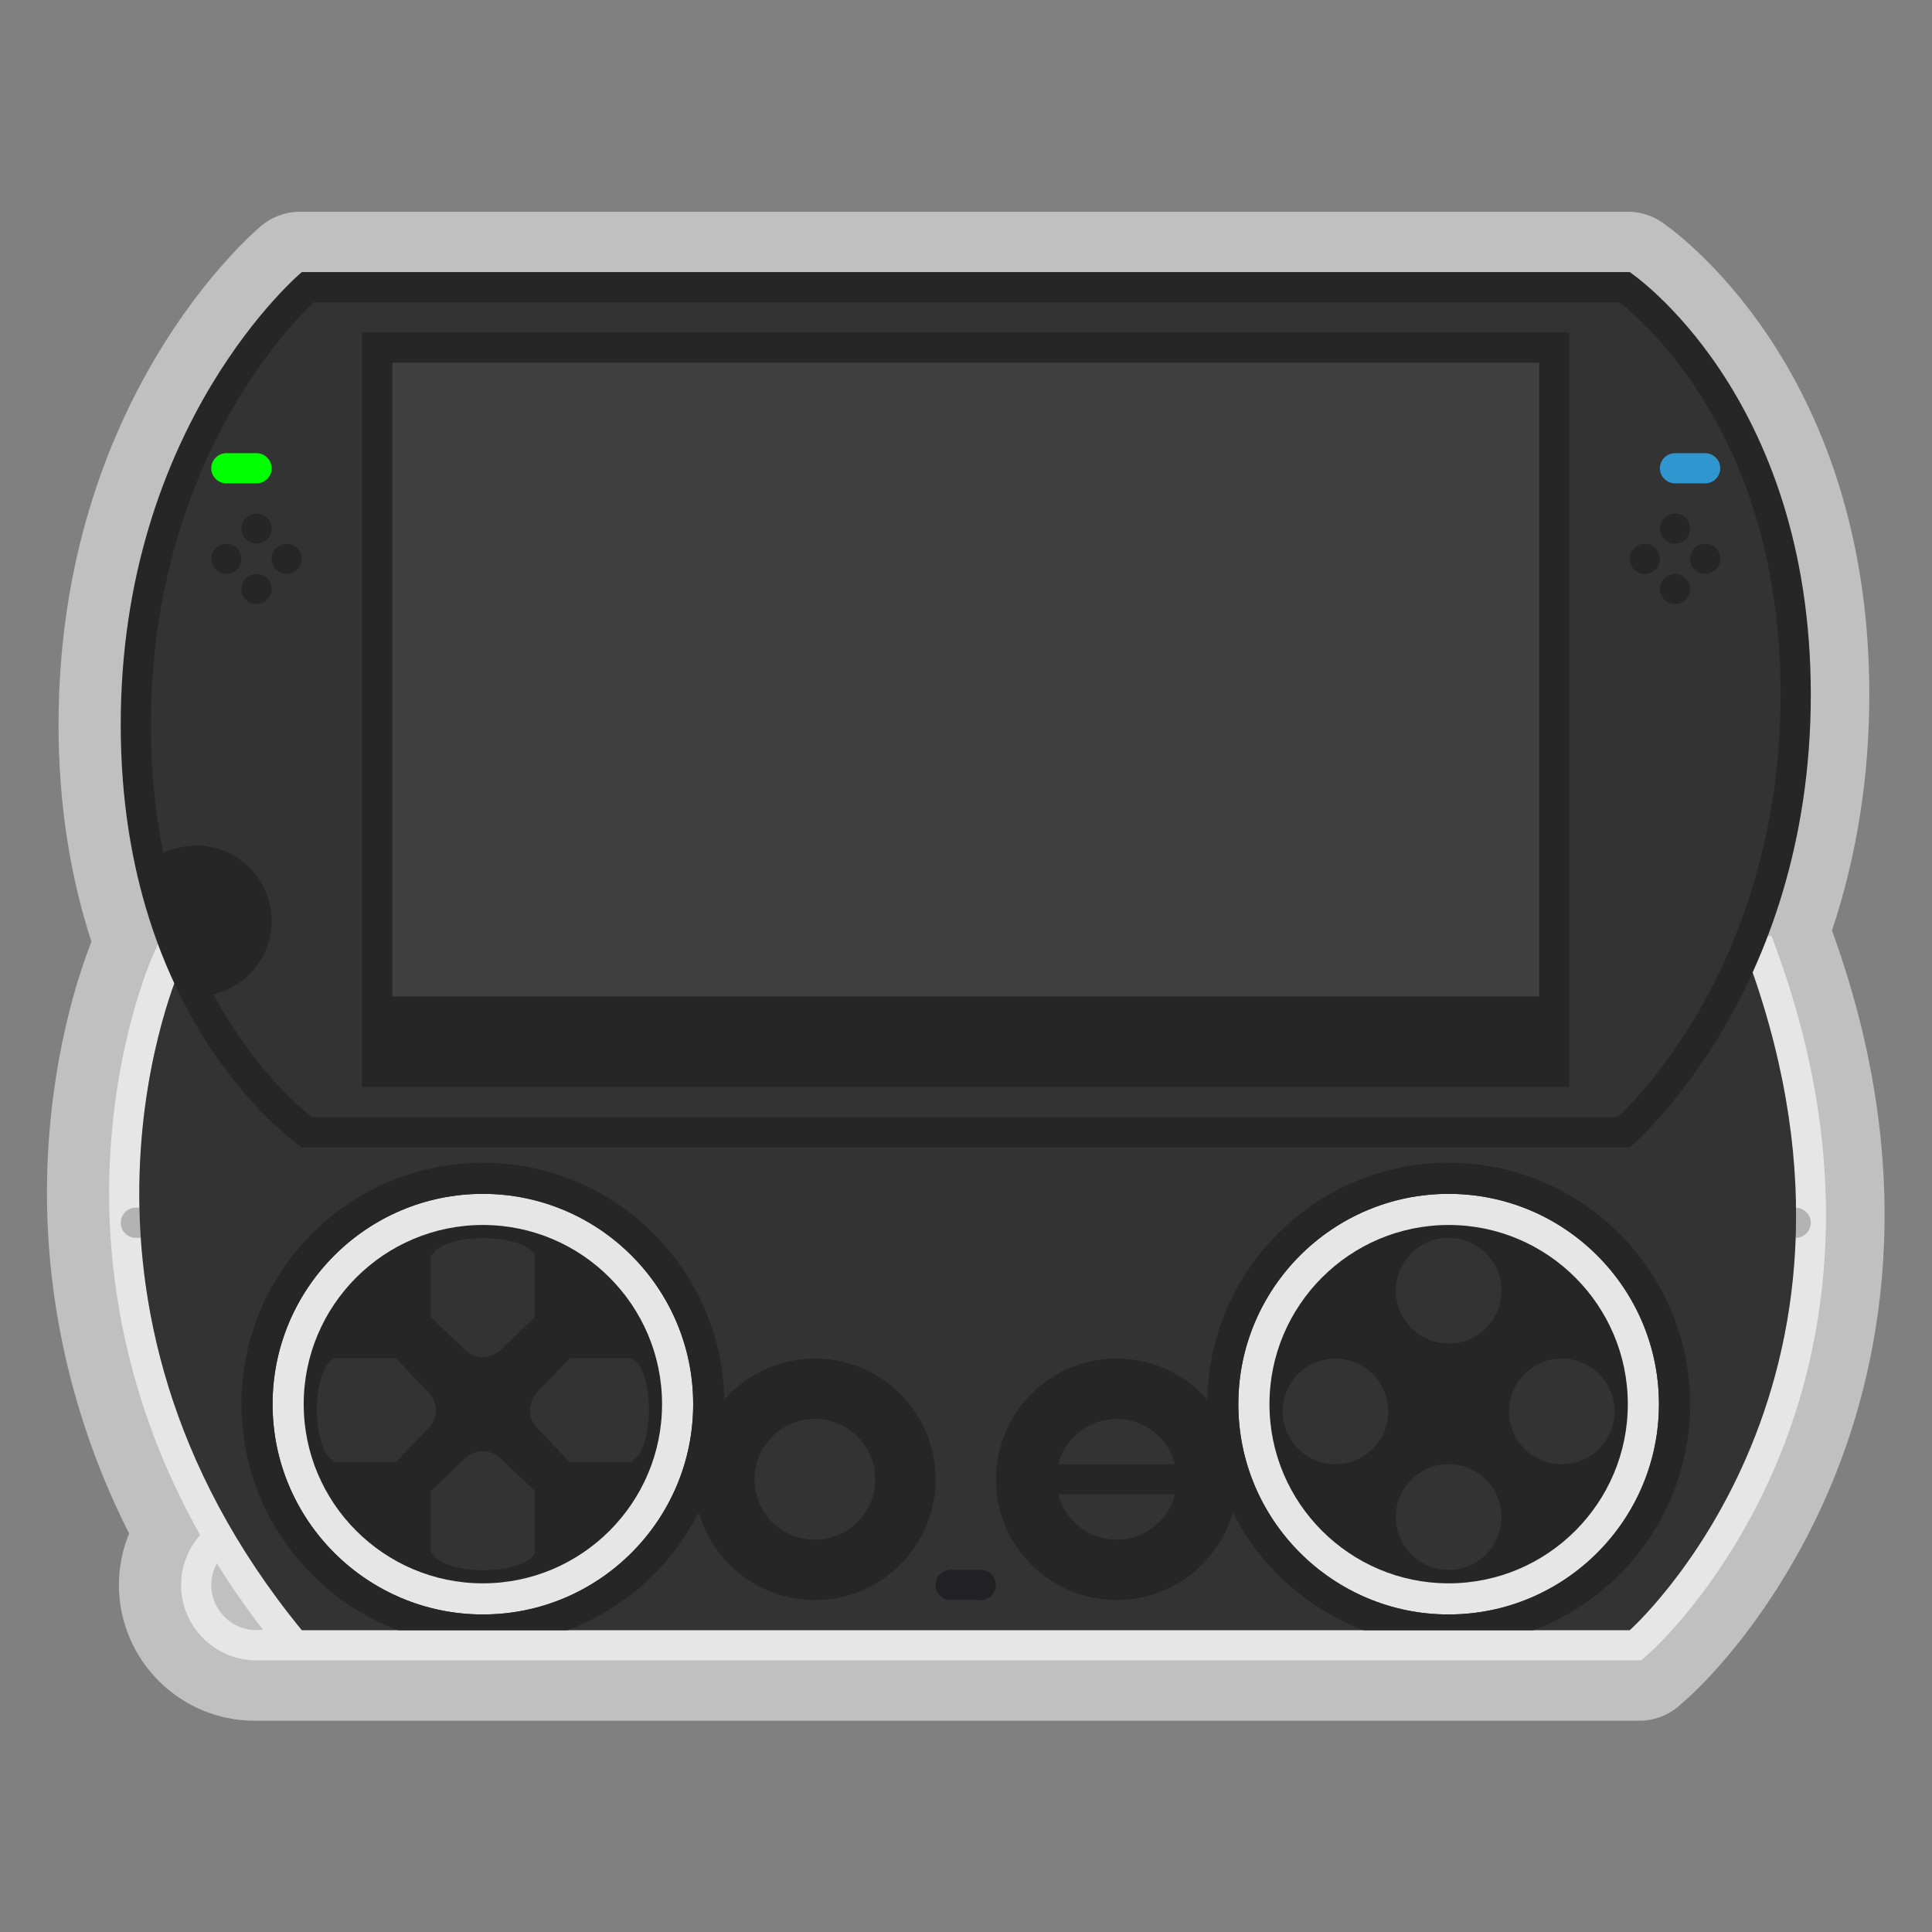 <?xml version="1.0" encoding="UTF-8" standalone="no"?>
<svg
   xmlns:dc="http://purl.org/dc/elements/1.1/"
   xmlns:cc="http://creativecommons.org/ns#"
   xmlns:rdf="http://www.w3.org/1999/02/22-rdf-syntax-ns#"
   xmlns:svg="http://www.w3.org/2000/svg"
   xmlns="http://www.w3.org/2000/svg"
   viewBox="0 0 341.333 341.333"
   height="256"
   width="256"
   xml:space="preserve"
   id="svg2"
   version="1.1"><rect x="0" y="0" width="341.333" height="341.333" fill="#808080" stroke="none"/><defs
     id="defs6"><clipPath
       id="clipPath18"
       clipPathUnits="userSpaceOnUse"><path
         id="path16"
         d="M 0,256 H 256 V 0 H 0 Z" /></clipPath><clipPath
       id="clipPath26"
       clipPathUnits="userSpaceOnUse"><path
         id="path24"
         d="M 6.221,228 H 249.779 V 28 H 6.221 Z" /></clipPath></defs><g
     transform="matrix(1.333,0,0,-1.333,0,341.333)"
     id="g10"><g
       id="g12"><g
         clip-path="url(#clipPath18)"
         id="g14"><g
           id="g20"><g
             id="g22" /><g
             id="g34"><g
               style="opacity:0.5"
               id="g32"
               clip-path="url(#clipPath26)"><g
                 id="g30"
                 transform="translate(243.06,132.036)"><path
                   id="path28"
                   style="fill:#ffffff;fill-opacity:1;fill-rule:nonzero;stroke:none"
                   d="m 0,0 -0.252,0.705 c 3.287,9.847 4.95,20.343 4.95,31.259 0,43.778 -26.436,61.906 -27.561,62.656 -1.315,0.877 -2.859,1.344 -4.439,1.344 h -175.999 c -1.872,0 -3.684,-0.656 -5.122,-1.855 -1.098,-0.914 -26.878,-22.896 -26.878,-66.145 0,-10.214 1.465,-19.867 4.36,-28.743 -1.648,-4.181 -5.396,-15.249 -5.855,-30.394 -0.354,-11.692 1.321,-29.2 10.847,-48.05 -0.886,-2.147 -1.352,-4.459 -1.352,-6.813 0,-9.925 8.074,-18 18,-18 h 181.999 1.522 c 1.959,0 3.85,0.719 5.314,2.02 l 1.137,1.011 c 1.124,0.998 11.194,10.249 18.538,27.197 C 5.999,-58.139 11.647,-32.615 0,0" /></g></g></g></g><g
           transform="translate(28,46)"
           id="g36"><path
             id="path38"
             style="fill:#e6e6e6;fill-opacity:1;fill-rule:nonzero;stroke:none"
             d="M 0,0 C 0,1.038 0.278,2.007 0.745,2.858 2.556,-0.058 4.583,-2.993 6.846,-5.933 6.569,-5.973 6.288,-6 6,-6 2.691,-6 0,-3.309 0,0 M 207.767,83.345 206.819,86 H 204 V 82 C 224,26 188,-6 188,-6 H 13.986 12 l -1.519,2.024 C 10.464,-3.995 10.445,-4.012 10.427,-4.03 -23.406,39.303 -4,82 -4,82 v 4 H -6.576 L -7.642,83.655 C -7.859,83.176 -12.98,71.728 -13.498,54.621 -13.873,42.253 -11.787,24.947 -1.471,6.606 -3.034,4.844 -4,2.542 -4,0 -4,-5.522 0.477,-10 6,-10 h 182 1.521 l 1.136,1.011 c 0.395,0.35 9.739,8.766 16.513,24.398 6.217,14.348 11.367,37.779 0.597,67.936" /></g><g
           transform="translate(22,92)"
           id="g40"><path
             id="path42"
             style="fill:#b3b3b3;fill-opacity:1;fill-rule:nonzero;stroke:none"
             d="m 0,0 h -4 c -1.1,0 -2,0.9 -2,2 0,1.1 0.9,2 2,2 H 0 C 1.1,4 2,3.1 2,2 2,0.9 1.1,0 0,0" /></g><g
           transform="translate(238,92)"
           id="g44"><path
             id="path46"
             style="fill:#b3b3b3;fill-opacity:1;fill-rule:nonzero;stroke:none"
             d="m 0,0 h -4 c -1.1,0 -2,0.9 -2,2 0,1.1 0.9,2 2,2 H 0 C 1.1,4 2,3.1 2,2 2,0.9 1.1,0 0,0" /></g><g
           transform="translate(24,128)"
           id="g48"><path
             id="path50"
             style="fill:#333333;fill-opacity:1;fill-rule:nonzero;stroke:none"
             d="m 0,0 c 0,0 -20,-44 16,-88 h 176 c 0,0 36,32 16,88 z" /></g><g
           transform="translate(216,220)"
           id="g52"><path
             id="path54"
             style="fill:#262626;fill-opacity:1;fill-rule:nonzero;stroke:none"
             d="m 0,0 h -176 c 0,0 -24,-20 -24,-60 0,-40 24,-56 24,-56 H 0 c 0,0 24,20 24,60 C 24,-16 0,0 0,0" /></g><g
           transform="translate(214.669,216)"
           id="g56"><path
             id="path58"
             style="fill:#333333;fill-opacity:1;fill-rule:nonzero;stroke:none"
             d="m 0,0 c 1.803,-1.437 6.044,-5.186 10.233,-11.567 7.365,-11.216 11.098,-24.82 11.098,-40.433 0,-19.578 -6.116,-33.992 -11.247,-42.636 -4.19,-7.059 -8.432,-11.545 -10.311,-13.364 h -173.11 c -1.804,1.437 -6.045,5.186 -10.234,11.567 -7.364,11.216 -11.098,24.82 -11.098,40.433 0,19.578 6.116,33.992 11.247,42.636 4.191,7.06 8.431,11.545 10.311,13.364 L 0,0" /></g><path
           id="path60"
           style="fill:#262626;fill-opacity:1;fill-rule:nonzero;stroke:none"
           d="M 208,112 H 48 v 100 h 160 z" /><g
           transform="translate(36,186)"
           id="g62"><path
             id="path64"
             style="fill:#262626;fill-opacity:1;fill-rule:nonzero;stroke:none"
             d="m 0,0 c 0,-1.104 -0.896,-2 -2,-2 -1.104,0 -2,0.896 -2,2 0,1.104 0.896,2 2,2 1.104,0 2,-0.896 2,-2" /></g><g
           transform="translate(40,182)"
           id="g66"><path
             id="path68"
             style="fill:#262626;fill-opacity:1;fill-rule:nonzero;stroke:none"
             d="m 0,0 c 0,-1.104 -0.896,-2 -2,-2 -1.104,0 -2,0.896 -2,2 0,1.104 0.896,2 2,2 1.104,0 2,-0.896 2,-2" /></g><g
           transform="translate(32,182)"
           id="g70"><path
             id="path72"
             style="fill:#262626;fill-opacity:1;fill-rule:nonzero;stroke:none"
             d="m 0,0 c 0,-1.104 -0.896,-2 -2,-2 -1.104,0 -2,0.896 -2,2 0,1.104 0.896,2 2,2 1.104,0 2,-0.896 2,-2" /></g><g
           transform="translate(36,178)"
           id="g74"><path
             id="path76"
             style="fill:#262626;fill-opacity:1;fill-rule:nonzero;stroke:none"
             d="m 0,0 c 0,-1.104 -0.896,-2 -2,-2 -1.104,0 -2,0.896 -2,2 0,1.104 0.896,2 2,2 1.104,0 2,-0.896 2,-2" /></g><g
           transform="translate(34,192)"
           id="g78"><path
             id="path80"
             style="fill:#00ff00;fill-opacity:1;fill-rule:nonzero;stroke:none"
             d="m 0,0 h -4 c -1.1,0 -2,0.9 -2,2 0,1.1 0.9,2 2,2 H 0 C 1.1,4 2,3.1 2,2 2,0.9 1.1,0 0,0" /></g><g
           transform="translate(220,186)"
           id="g82"><path
             id="path84"
             style="fill:#262626;fill-opacity:1;fill-rule:nonzero;stroke:none"
             d="M 0,0 C 0,-1.104 0.896,-2 2,-2 3.104,-2 4,-1.104 4,0 4,1.104 3.104,2 2,2 0.896,2 0,1.104 0,0" /></g><g
           transform="translate(216,182)"
           id="g86"><path
             id="path88"
             style="fill:#262626;fill-opacity:1;fill-rule:nonzero;stroke:none"
             d="M 0,0 C 0,-1.104 0.896,-2 2,-2 3.104,-2 4,-1.104 4,0 4,1.104 3.104,2 2,2 0.896,2 0,1.104 0,0" /></g><g
           transform="translate(224,182)"
           id="g90"><path
             id="path92"
             style="fill:#262626;fill-opacity:1;fill-rule:nonzero;stroke:none"
             d="M 0,0 C 0,-1.104 0.896,-2 2,-2 3.104,-2 4,-1.104 4,0 4,1.104 3.104,2 2,2 0.896,2 0,1.104 0,0" /></g><g
           transform="translate(220,178)"
           id="g94"><path
             id="path96"
             style="fill:#262626;fill-opacity:1;fill-rule:nonzero;stroke:none"
             d="M 0,0 C 0,-1.104 0.896,-2 2,-2 3.104,-2 4,-1.104 4,0 4,1.104 3.104,2 2,2 0.896,2 0,1.104 0,0" /></g><g
           transform="translate(222,192)"
           id="g98"><path
             id="path100"
             style="fill:#3096cf;fill-opacity:1;fill-rule:nonzero;stroke:none"
             d="M 0,0 H 4 C 5.1,0 6,0.9 6,2 6,3.1 5.1,4 4,4 H 0 C -1.1,4 -2,3.1 -2,2 -2,0.9 -1.1,0 0,0" /></g><g
           transform="translate(26,144)"
           id="g102"><path
             id="path104"
             style="fill:#262626;fill-opacity:1;fill-rule:nonzero;stroke:none"
             d="m 0,0 c -2.015,0 -3.888,-0.602 -5.458,-1.627 l 6.114,-18.34 C 5.872,-19.628 10,-15.302 10,-10 10,-4.477 5.523,0 0,0" /></g><g
           transform="translate(64,97.833)"
           id="g106"><path
             id="path108"
             style="fill:#e6e6e6;fill-opacity:1;fill-rule:nonzero;stroke:none"
             d="m 0,0 c -15.37,0 -27.874,-12.504 -27.874,-27.874 0,-15.369 12.504,-27.873 27.874,-27.873 15.37,0 27.874,12.504 27.874,27.873 C 27.874,-12.504 15.37,0 0,0" /></g><g
           transform="translate(40.252,69.959)"
           id="g110"><path
             id="path112"
             style="fill:#262626;fill-opacity:1;fill-rule:nonzero;stroke:none"
             d="M 0,0 C 0,13.096 10.654,23.748 23.748,23.748 36.843,23.748 47.495,13.096 47.495,0 47.495,-13.096 36.843,-23.747 23.748,-23.747 10.654,-23.747 0,-13.096 0,0" /></g><g
           transform="translate(86.007,69.23)"
           id="g114"><path
             id="path116"
             style="fill:#333333;fill-opacity:1;fill-rule:nonzero;stroke:none"
             d="m 0,0 c 0,3.38 -0.944,6.168 -2.179,6.712 v 0.113 h -8.278 l -4.068,-4.212 c 0,0 -2.832,-2.541 0,-5.375 l 4.068,-4.21 h 8.278 v 0.26 C -0.944,-6.168 0,-3.381 0,0" /></g><g
           transform="translate(41.993,69.23)"
           id="g118"><path
             id="path120"
             style="fill:#333333;fill-opacity:1;fill-rule:nonzero;stroke:none"
             d="m 0,0 c 0,3.38 0.943,6.168 2.179,6.712 v 0.113 h 8.278 l 4.066,-4.212 c 0,0 2.832,-2.541 0,-5.375 l -4.066,-4.21 H 2.179 v 0.26 C 0.943,-6.168 0,-3.381 0,0" /></g><g
           transform="translate(64.071,47.952)"
           id="g122"><path
             id="path124"
             style="fill:#333333;fill-opacity:1;fill-rule:nonzero;stroke:none"
             d="m 0,0 c 3.381,0 6.168,0.944 6.712,2.179 h 0.116 v 8.28 l -4.213,4.065 c 0,0 -2.543,2.832 -5.374,0 l -4.213,-4.065 v -8.28 h 0.26 C -6.168,0.944 -3.381,0 0,0" /></g><g
           transform="translate(64.071,91.966)"
           id="g126"><path
             id="path128"
             style="fill:#333333;fill-opacity:1;fill-rule:nonzero;stroke:none"
             d="m 0,0 c 3.381,0 6.168,-0.944 6.712,-2.179 h 0.116 v -8.28 l -4.213,-4.065 c 0,0 -2.543,-2.832 -5.374,0 l -4.213,4.065 v 8.28 h 0.26 C -6.168,-0.944 -3.381,0 0,0" /></g><g
           transform="translate(64,42.086)"
           id="g130"><path
             id="path132"
             style="fill:#262626;fill-opacity:1;fill-rule:nonzero;stroke:none"
             d="m 0,0 c -15.37,0 -27.874,12.504 -27.874,27.873 0,15.37 12.504,27.874 27.874,27.874 15.37,0 27.874,-12.504 27.874,-27.874 C 27.874,12.504 15.37,0 0,0 m 0,59.873 c -17.645,0 -32,-14.354 -32,-32 0,-13.692 8.647,-25.399 20.766,-29.959 H 11.234 C 23.353,2.474 32,14.181 32,27.873 c 0,17.646 -14.355,32 -32,32" /></g><g
           transform="translate(192,97.833)"
           id="g134"><path
             id="path136"
             style="fill:#e6e6e6;fill-opacity:1;fill-rule:nonzero;stroke:none"
             d="m 0,0 c -15.369,0 -27.874,-12.504 -27.874,-27.874 0,-15.369 12.505,-27.873 27.874,-27.873 15.369,0 27.874,12.504 27.874,27.873 C 27.874,-12.504 15.369,0 0,0" /></g><g
           transform="translate(168.253,69.959)"
           id="g138"><path
             id="path140"
             style="fill:#262626;fill-opacity:1;fill-rule:nonzero;stroke:none"
             d="M 0,0 C 0,13.096 10.653,23.748 23.747,23.748 36.843,23.748 47.494,13.096 47.494,0 47.494,-13.096 36.843,-23.747 23.747,-23.747 10.653,-23.747 0,-13.096 0,0" /></g><g
           transform="translate(192,42.086)"
           id="g142"><path
             id="path144"
             style="fill:#262626;fill-opacity:1;fill-rule:nonzero;stroke:none"
             d="m 0,0 c -15.369,0 -27.874,12.504 -27.874,27.873 0,15.37 12.505,27.874 27.874,27.874 15.369,0 27.874,-12.504 27.874,-27.874 C 27.874,12.504 15.369,0 0,0 m 0,59.873 c -17.645,0 -32,-14.354 -32,-32 0,-13.692 8.647,-25.399 20.766,-29.959 H 11.234 C 23.353,2.474 32,14.181 32,27.873 c 0,17.646 -14.355,32 -32,32" /></g><g
           transform="translate(184,69)"
           id="g146"><path
             id="path148"
             style="fill:#333333;fill-opacity:1;fill-rule:nonzero;stroke:none"
             d="m 0,0 c 0,-3.866 -3.134,-7 -7,-7 -3.866,0 -7,3.134 -7,7 0,3.866 3.134,7 7,7 3.866,0 7,-3.134 7,-7" /></g><g
           transform="translate(214,69)"
           id="g150"><path
             id="path152"
             style="fill:#333333;fill-opacity:1;fill-rule:nonzero;stroke:none"
             d="m 0,0 c 0,-3.866 -3.134,-7 -7,-7 -3.866,0 -7,3.134 -7,7 0,3.866 3.134,7 7,7 3.866,0 7,-3.134 7,-7" /></g><g
           transform="translate(192,78)"
           id="g154"><path
             id="path156"
             style="fill:#333333;fill-opacity:1;fill-rule:nonzero;stroke:none"
             d="m 0,0 c -3.866,0 -7,3.134 -7,7 0,3.866 3.134,7 7,7 C 3.866,14 7,10.866 7,7 7,3.134 3.866,0 0,0" /></g><g
           transform="translate(192,48)"
           id="g158"><path
             id="path160"
             style="fill:#333333;fill-opacity:1;fill-rule:nonzero;stroke:none"
             d="m 0,0 c -3.866,0 -7,3.134 -7,7 0,3.866 3.134,7 7,7 C 3.866,14 7,10.866 7,7 7,3.134 3.866,0 0,0" /></g><g
           transform="translate(124,60)"
           id="g162"><path
             id="path164"
             style="fill:#262626;fill-opacity:1;fill-rule:nonzero;stroke:none"
             d="m 0,0 c 0,-8.837 -7.164,-16 -16,-16 -8.836,0 -16,7.163 -16,16 0,8.837 7.164,16 16,16 C -7.164,16 0,8.837 0,0" /></g><g
           transform="translate(164,60)"
           id="g166"><path
             id="path168"
             style="fill:#262626;fill-opacity:1;fill-rule:nonzero;stroke:none"
             d="m 0,0 c 0,-8.837 -7.163,-16 -16,-16 -8.837,0 -16,7.163 -16,16 0,8.837 7.163,16 16,16 C -7.163,16 0,8.837 0,0" /></g><g
           transform="translate(116,60)"
           id="g170"><path
             id="path172"
             style="fill:#333333;fill-opacity:1;fill-rule:nonzero;stroke:none"
             d="m 0,0 c 0,-4.418 -3.582,-8 -8,-8 -4.418,0 -8,3.582 -8,8 0,4.418 3.582,8 8,8 4.418,0 8,-3.582 8,-8" /></g><g
           transform="translate(155.738,62)"
           id="g174"><path
             id="path176"
             style="fill:#333333;fill-opacity:1;fill-rule:nonzero;stroke:none"
             d="m 0,0 c -0.89,3.448 -4.012,6 -7.738,6 -3.727,0 -6.849,-2.552 -7.739,-6 z" /></g><g
           transform="translate(140.262,58)"
           id="g178"><path
             id="path180"
             style="fill:#333333;fill-opacity:1;fill-rule:nonzero;stroke:none"
             d="m 0,0 c 0.89,-3.448 4.012,-6 7.738,-6 3.727,0 6.849,2.552 7.739,6 z" /></g><g
           transform="translate(130,44)"
           id="g182"><path
             id="path184"
             style="fill:#212023;fill-opacity:1;fill-rule:nonzero;stroke:none"
             d="m 0,0 h -4 c -1.1,0 -2,0.9 -2,2 0,1.1 0.9,2 2,2 H 0 C 1.1,4 2,3.1 2,2 2,0.9 1.1,0 0,0" /></g><path
           id="path186"
           style="fill:#404040;fill-opacity:1;fill-rule:nonzero;stroke:none"
           d="M 204,124 H 52 v 84 h 152 z" /></g></g></g></svg>